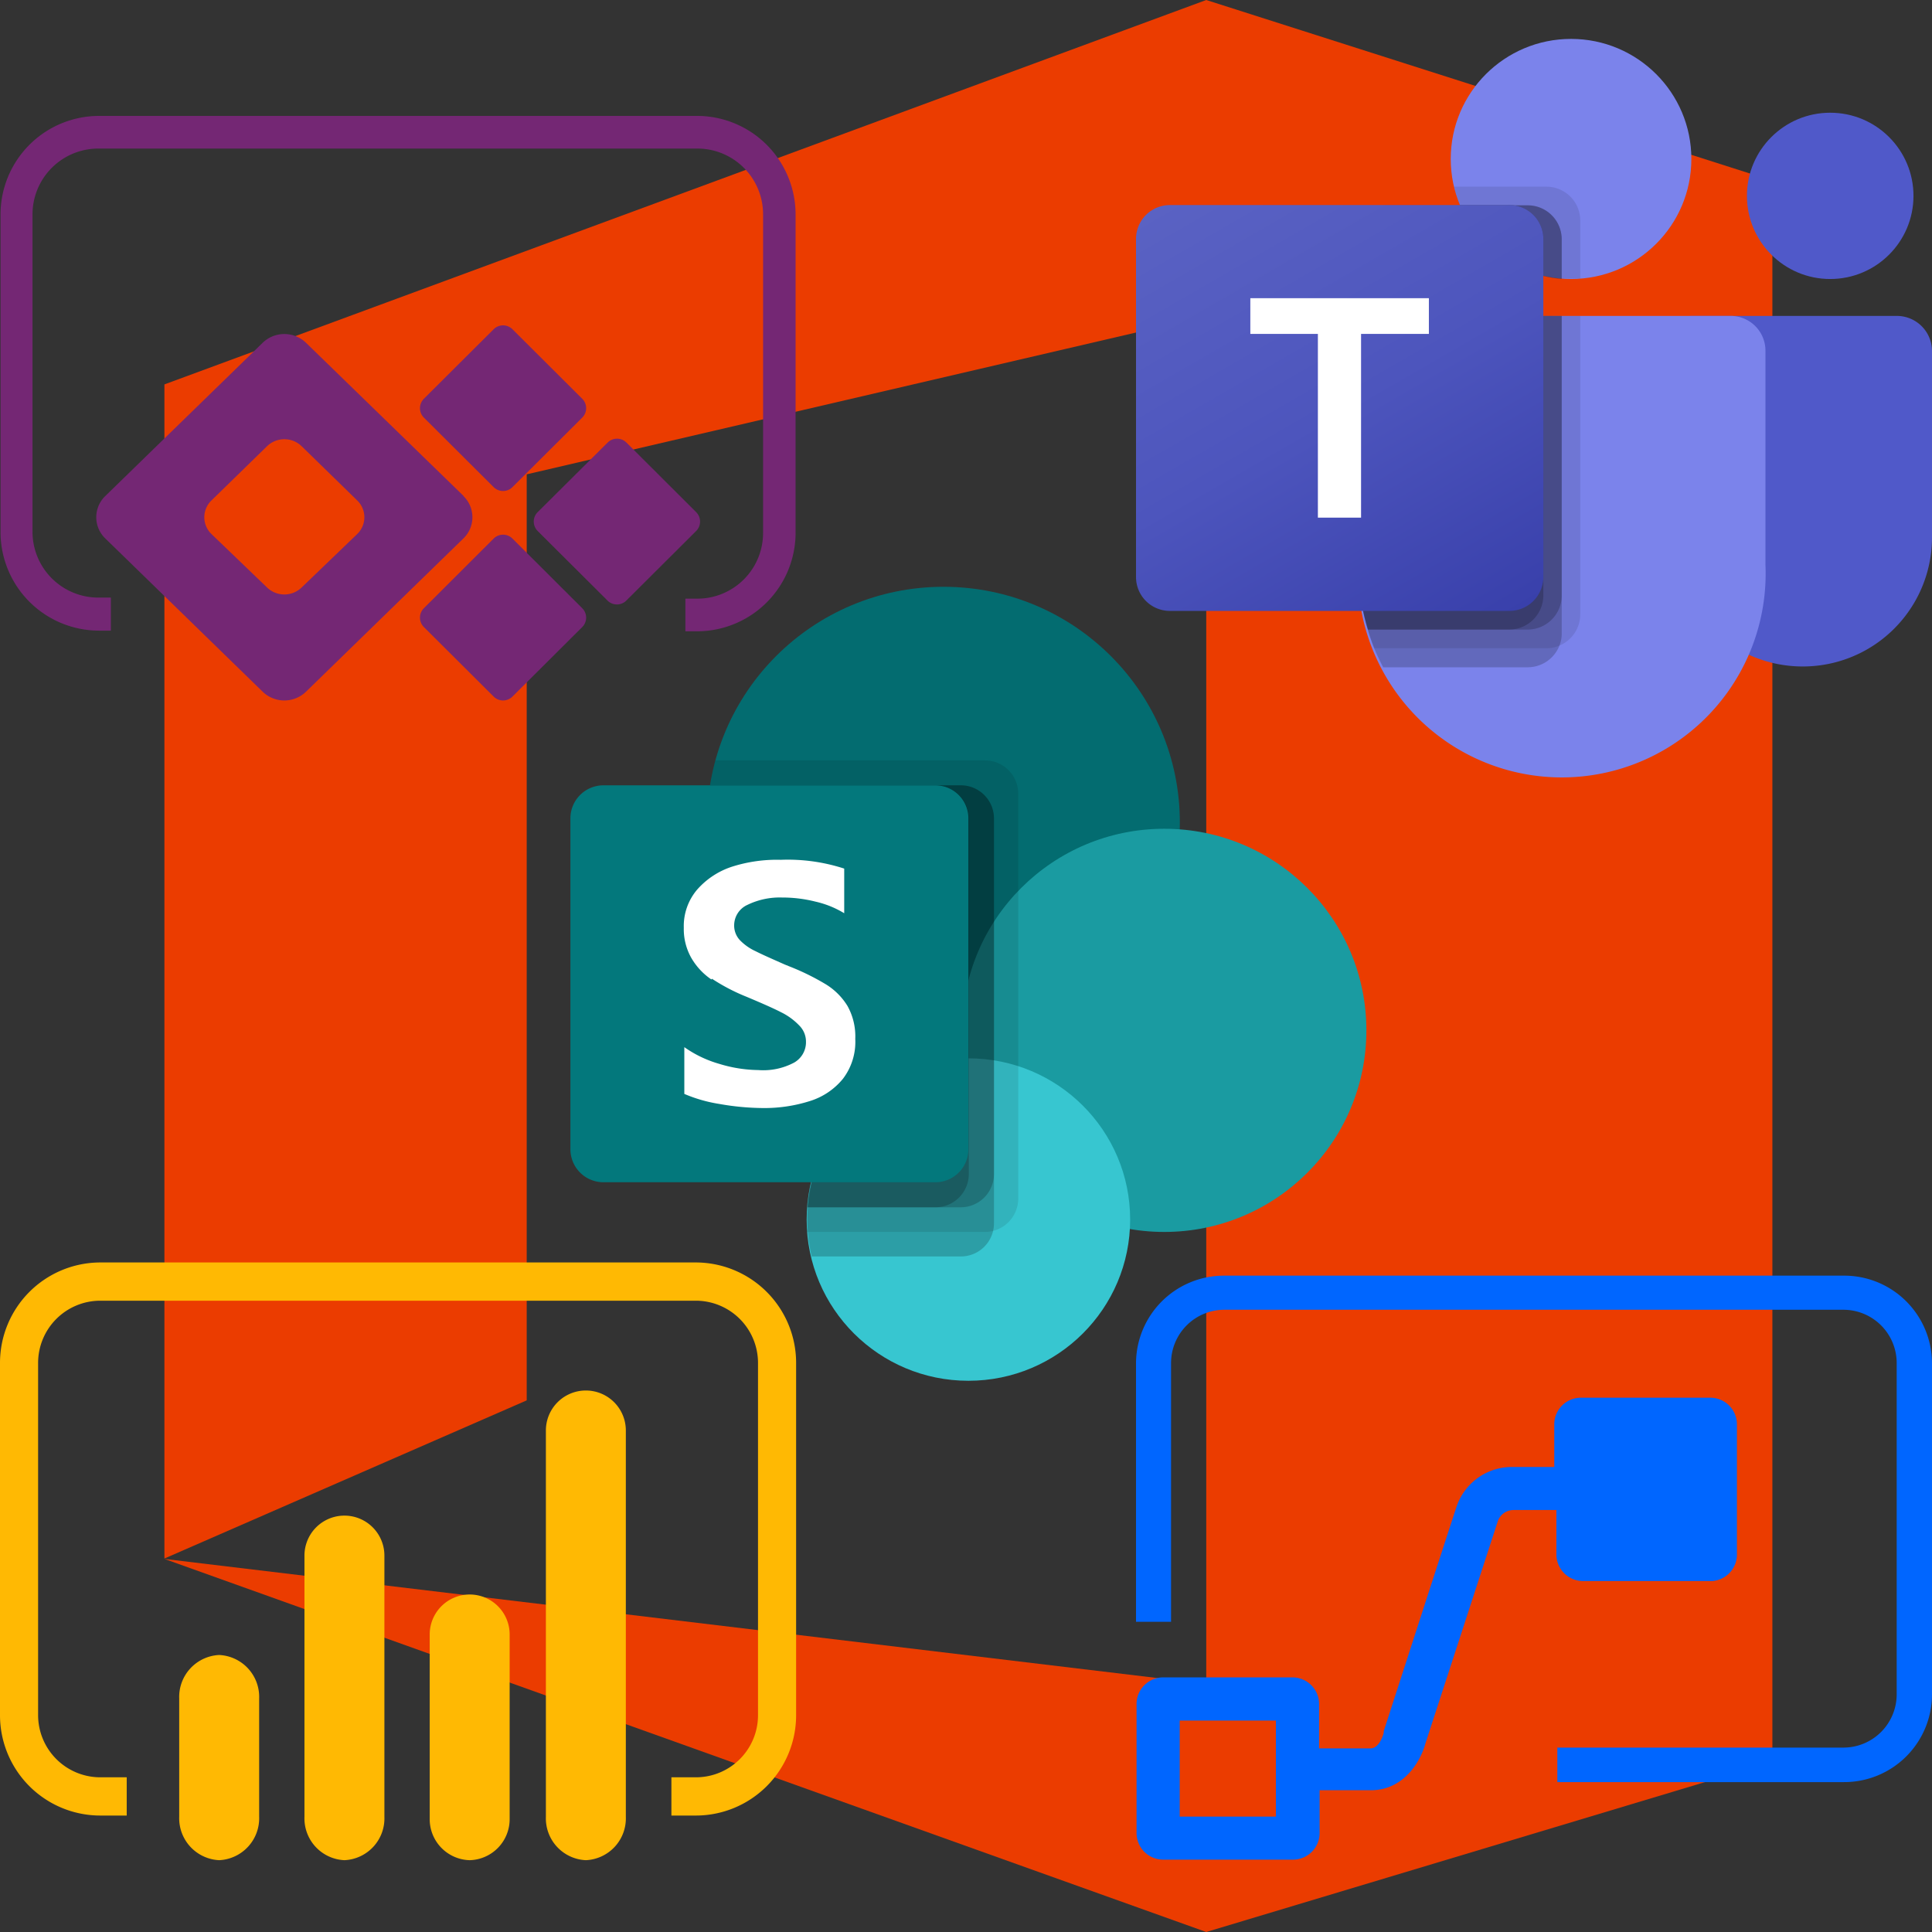 <svg id="Layer_1" data-name="Layer 1" xmlns="http://www.w3.org/2000/svg" xmlns:xlink="http://www.w3.org/1999/xlink" viewBox="0 0 145 145"><rect x="0" y="0" width="145" height="145" fill="#333333" stroke="none"/><defs><style>.cls-1{fill:#eb3c00;}.cls-2{fill:#036c70;}.cls-3{fill:#1a9ba1;}.cls-4{fill:#37c6d0;}.cls-5{opacity:0.1;}.cls-5,.cls-6{isolation:isolate;}.cls-6{opacity:0.2;}.cls-7{fill:#03787c;}.cls-8{fill:#fff;}.cls-9{fill:none;}.cls-10{fill:#742774;}.cls-10,.cls-11,.cls-12{fill-rule:evenodd;}.cls-11{fill:#ffb903;}.cls-12{fill:#06f;}.cls-13{fill:#5059c9;}.cls-14{fill:#7b83eb;}.cls-15{fill:url(#linear-gradient);}</style><linearGradient id="linear-gradient" x1="84.48" y1="-1906.79" x2="104.4" y2="-1872.3" gradientTransform="translate(8.5 1922.33)" gradientUnits="userSpaceOnUse"><stop offset="0" stop-color="#5a62c3"/><stop offset="0.5" stop-color="#4d55bd"/><stop offset="1" stop-color="#3940ab"/></linearGradient></defs><title>skills-program-ms</title><path class="cls-1" d="M14.74,119.12V31L92.93,2.15l42.49,13.56V134.38L92.93,147.15l-78.19-28,78.19,9.38V25.88l-51,11.87v69.5Z" transform="translate(-2.4 -2.15)"/><ellipse class="cls-2" cx="70.81" cy="61.73" rx="17.74" ry="17.69"/><ellipse class="cls-3" cx="87.38" cy="77.33" rx="15.17" ry="15.13"/><ellipse class="cls-4" cx="72.68" cy="91.53" rx="12.14" ry="12.1"/><path class="cls-5" d="M76.33,59.22H56.09A17.74,17.74,0,0,0,73.21,81.57c.52,0,1,0,1.54-.07v.07A12.13,12.13,0,0,0,62.94,93.68c0,.31,0,.62,0,.93H76.33a2.51,2.51,0,0,0,2.49-2.48V61.7A2.49,2.49,0,0,0,76.33,59.22Z" transform="translate(-2.4 -2.15)"/><path class="cls-6" d="M74.47,61.09H55.7A17.71,17.71,0,0,0,70.44,81.36a17.27,17.27,0,0,0,2.78.22c.52,0,1,0,1.54-.07v.07A12.13,12.13,0,0,0,63,94a11.92,11.92,0,0,0,.32,2.45H74.47A2.49,2.49,0,0,0,77,94V63.57A2.49,2.49,0,0,0,74.47,61.09Z" transform="translate(-2.4 -2.15)"/><path class="cls-6" d="M74.47,61.09H55.7A17.71,17.71,0,0,0,70.44,81.36a17.27,17.27,0,0,0,2.78.22c.52,0,1,0,1.54-.07v.07A12.12,12.12,0,0,0,63,92.76H74.47A2.5,2.5,0,0,0,77,90.27V63.57A2.49,2.49,0,0,0,74.47,61.09Z" transform="translate(-2.4 -2.15)"/><path class="cls-6" d="M72.59,61.09H55.69A17.71,17.71,0,0,0,70.43,81.36a17.27,17.27,0,0,0,2.78.22c.52,0,1,0,1.54-.07v.07A12.14,12.14,0,0,0,63,92.76h9.62a2.5,2.5,0,0,0,2.49-2.49V63.57A2.49,2.49,0,0,0,72.59,61.09Z" transform="translate(-2.4 -2.15)"/><path class="cls-7" d="M47.7,61.09H72.59a2.48,2.48,0,0,1,2.49,2.48h0V88.4a2.48,2.48,0,0,1-2.49,2.48H47.7a2.48,2.48,0,0,1-2.49-2.48h0V63.57a2.48,2.48,0,0,1,2.49-2.48Z" transform="translate(-2.4 -2.15)"/><path class="cls-8" d="M55.79,75.66A4.94,4.94,0,0,1,54.26,74a4.4,4.4,0,0,1-.54-2.22,4.22,4.22,0,0,1,1-2.86,5.92,5.92,0,0,1,2.64-1.73A11.11,11.11,0,0,1,61,66.68a13.68,13.68,0,0,1,4.76.66v3.35a7.2,7.2,0,0,0-2.15-.87,10.17,10.17,0,0,0-2.52-.31,5.55,5.55,0,0,0-2.59.55,1.69,1.69,0,0,0-1,1.55,1.6,1.6,0,0,0,.43,1.1,3.88,3.88,0,0,0,1.18.83c.49.25,1.22.57,2.19,1l.32.13A18.23,18.23,0,0,1,64.34,76,4.92,4.92,0,0,1,66,77.64a4.69,4.69,0,0,1,.59,2.48,4.57,4.57,0,0,1-.93,3,5.18,5.18,0,0,1-2.49,1.67,11.27,11.27,0,0,1-3.55.52A19.35,19.35,0,0,1,56.37,85a11,11,0,0,1-2.61-.75V80.74A8.68,8.68,0,0,0,56.4,82a10.34,10.34,0,0,0,2.91.46A4.93,4.93,0,0,0,62,81.9a1.76,1.76,0,0,0,.89-1.57,1.7,1.7,0,0,0-.5-1.21,4.81,4.81,0,0,0-1.37-1c-.58-.3-1.45-.68-2.59-1.16a14.5,14.5,0,0,1-2.59-1.35Z" transform="translate(-2.4 -2.15)"/><path class="cls-9" d="M45.21,46.19H105v59.59H45.21Z" transform="translate(-2.4 -2.15)"/><path class="cls-10" d="M54.8,10.85h-45a7.4,7.4,0,0,0-7.36,7.4V42.08a7.4,7.4,0,0,0,7.36,7.4h.92V47H9.76a4.94,4.94,0,0,1-4.92-5V18.25A4.94,4.94,0,0,1,9.76,13.3h45a4.93,4.93,0,0,1,4.91,4.95V42.08a4.93,4.93,0,0,1-4.91,5h-.92v2.45h.92a7.4,7.4,0,0,0,7.35-7.4V18.25A7.4,7.4,0,0,0,54.8,10.85Z" transform="translate(-2.4 -2.15)"/><path class="cls-10" d="M29.2,42.24l-4.16,4a1.87,1.87,0,0,1-2.6,0l-4.16-4a1.75,1.75,0,0,1,0-2.54l4.16-4.06a1.87,1.87,0,0,1,2.6,0L29.2,39.7A1.75,1.75,0,0,1,29.2,42.24Zm8-2.86L25.37,27.88a2.34,2.34,0,0,0-3.26,0L10.3,39.38a2.21,2.21,0,0,0,0,3.18l11.81,11.5a2.34,2.34,0,0,0,3.26,0l11.81-11.5A2.21,2.21,0,0,0,37.18,39.38Z" transform="translate(-2.4 -2.15)"/><path class="cls-10" d="M39.45,38.71l-5.24-5.22a1,1,0,0,1,0-1.41l5.24-5.22a1,1,0,0,1,1.41,0l5.24,5.22a1,1,0,0,1,0,1.41l-5.24,5.22A1,1,0,0,1,39.45,38.71Z" transform="translate(-2.4 -2.15)"/><path class="cls-10" d="M48,47.23,42.75,42a1,1,0,0,1,0-1.41L48,35.37a1,1,0,0,1,1.42,0l5.23,5.22a1,1,0,0,1,0,1.41L49.4,47.23A1,1,0,0,1,48,47.23Z" transform="translate(-2.4 -2.15)"/><path class="cls-10" d="M39.45,54.43l-5.24-5.22a1,1,0,0,1,0-1.41l5.24-5.23a1,1,0,0,1,1.41,0L46.1,47.8a1,1,0,0,1,0,1.41l-5.24,5.22A1,1,0,0,1,39.45,54.43Z" transform="translate(-2.4 -2.15)"/><path class="cls-11" d="M28.25,141.76a3.14,3.14,0,0,1-3-3.25V118.9a3,3,0,1,1,6,0v19.61A3.14,3.14,0,0,1,28.25,141.76Z" transform="translate(-2.4 -2.15)"/><path class="cls-11" d="M37.65,141.76a3.08,3.08,0,0,1-3-3.14v-13.8a3,3,0,1,1,6,0v13.8A3.08,3.08,0,0,1,37.65,141.76Z" transform="translate(-2.4 -2.15)"/><path class="cls-11" d="M46.37,141.76a3.14,3.14,0,0,1-3-3.25v-29a3,3,0,1,1,6,0v29A3.14,3.14,0,0,1,46.37,141.76Z" transform="translate(-2.4 -2.15)"/><path class="cls-11" d="M18.85,141.76a3.15,3.15,0,0,1-3-3.26v-8.88a3.15,3.15,0,0,1,3-3.26,3.15,3.15,0,0,1,3,3.26v8.88A3.15,3.15,0,0,1,18.85,141.76Z" transform="translate(-2.4 -2.15)"/><path class="cls-11" d="M54.64,96.9H9.91a7.54,7.54,0,0,0-7.51,7.55v26.41a7.53,7.53,0,0,0,7.51,7.55h2v-2.87h-2a4.67,4.67,0,0,1-4.65-4.68V104.45a4.67,4.67,0,0,1,4.65-4.68H54.64a4.67,4.67,0,0,1,4.65,4.68v26.41a4.66,4.66,0,0,1-4.65,4.68H52.79v2.87h1.85a7.53,7.53,0,0,0,7.51-7.55V104.45A7.54,7.54,0,0,0,54.64,96.9Z" transform="translate(-2.4 -2.15)"/><path class="cls-12" d="M140.76,97.89H94.3a6.6,6.6,0,0,0-6.64,6.56v19.42h2.63V104.45a4,4,0,0,1,4-4h46.46a4,4,0,0,1,4,4v24.86a4,4,0,0,1-4,4H119.28v2.59h21.48a6.59,6.59,0,0,0,6.64-6.56V104.45A6.59,6.59,0,0,0,140.76,97.89Z" transform="translate(-2.4 -2.15)"/><path class="cls-12" d="M130.92,120.81h-9.71a2,2,0,0,1-2-2v-3.33H116a1.25,1.25,0,0,0-1.17.79L109.38,133c-.33,1.25-1.57,3.51-4.09,3.51h-3.85v3.21a2,2,0,0,1-2,2H89.7a2,2,0,0,1-2-2v-9.68a2,2,0,0,1,2-2h9.7a2,2,0,0,1,2,2v3.33h3.85c.72,0,1-1.16,1-1.17l0-.12s4.85-15,5.46-16.83a4.37,4.37,0,0,1,4.16-3h3.18v-3.2a2,2,0,0,1,2-2h9.71a2,2,0,0,1,2,2v9.68A2,2,0,0,1,130.92,120.81ZM98.16,138.49H90.94v-7.21h7.22Z" transform="translate(-2.4 -2.15)"/><path class="cls-13" d="M129.33,25.86h15.43a2.64,2.64,0,0,1,2.64,2.63h0v14a9.69,9.69,0,0,1-9.7,9.68h0A9.69,9.69,0,0,1,128,42.51h0V27.23a1.37,1.37,0,0,1,1.38-1.37Z" transform="translate(-2.4 -2.15)"/><ellipse class="cls-13" cx="137.36" cy="14.7" rx="6.25" ry="6.24"/><ellipse class="cls-14" cx="117.91" cy="11.93" rx="9.03" ry="9.01"/><path class="cls-14" d="M132.35,25.86H106.88a2.61,2.61,0,0,0-2.55,2.66v16a15.3,15.3,0,1,0,30.57,0v-16A2.61,2.61,0,0,0,132.35,25.86Z" transform="translate(-2.4 -2.15)"/><path class="cls-5" d="M121,25.86V48.27a2.54,2.54,0,0,1-1.58,2.34,2.42,2.42,0,0,1-1,.19H105.55c-.18-.46-.34-.91-.48-1.38a16.7,16.7,0,0,1-.74-4.91v-16a2.6,2.6,0,0,1,2.54-2.66Z" transform="translate(-2.4 -2.15)"/><path class="cls-6" d="M119.61,25.86V49.65a2.42,2.42,0,0,1-.19,1,2.56,2.56,0,0,1-2.35,1.58H106.21c-.24-.46-.46-.92-.66-1.39s-.34-.91-.48-1.38a16.7,16.7,0,0,1-.74-4.91v-16a2.6,2.6,0,0,1,2.54-2.66Z" transform="translate(-2.4 -2.15)"/><path class="cls-6" d="M119.61,25.86v21a2.56,2.56,0,0,1-2.54,2.54h-12a16.7,16.7,0,0,1-.74-4.91v-16a2.6,2.6,0,0,1,2.54-2.66Z" transform="translate(-2.4 -2.15)"/><path class="cls-6" d="M118.23,25.86v21a2.57,2.57,0,0,1-2.55,2.54H105.07a16.7,16.7,0,0,1-.74-4.91v-16a2.6,2.6,0,0,1,2.54-2.66Z" transform="translate(-2.4 -2.15)"/><path class="cls-5" d="M121,18.69v4.37c-.23,0-.45,0-.69,0s-.46,0-.7,0a8.09,8.09,0,0,1-1.38-.22,9.06,9.06,0,0,1-6.26-5.3,7.39,7.39,0,0,1-.44-1.38h6.93A2.54,2.54,0,0,1,121,18.69Z" transform="translate(-2.4 -2.15)"/><path class="cls-6" d="M119.61,20.08v3a8.09,8.09,0,0,1-1.38-.22,9.06,9.06,0,0,1-6.26-5.3h5.1A2.55,2.55,0,0,1,119.61,20.08Z" transform="translate(-2.4 -2.15)"/><path class="cls-6" d="M119.61,20.08v3a8.09,8.09,0,0,1-1.38-.22,9.06,9.06,0,0,1-6.26-5.3h5.1A2.55,2.55,0,0,1,119.61,20.08Z" transform="translate(-2.4 -2.15)"/><path class="cls-6" d="M118.23,20.08v2.76a9.06,9.06,0,0,1-6.26-5.3h3.71A2.57,2.57,0,0,1,118.23,20.08Z" transform="translate(-2.4 -2.15)"/><path class="cls-15" d="M90.2,17.54h25.48a2.55,2.55,0,0,1,2.55,2.54V45.49A2.55,2.55,0,0,1,115.68,48H90.2a2.54,2.54,0,0,1-2.54-2.54V20.08A2.54,2.54,0,0,1,90.2,17.54Z" transform="translate(-2.4 -2.15)"/><path class="cls-8" d="M109.64,27.21h-5.09V41h-3.24V27.21H96.24V24.53h13.4Z" transform="translate(-2.4 -2.15)"/></svg>